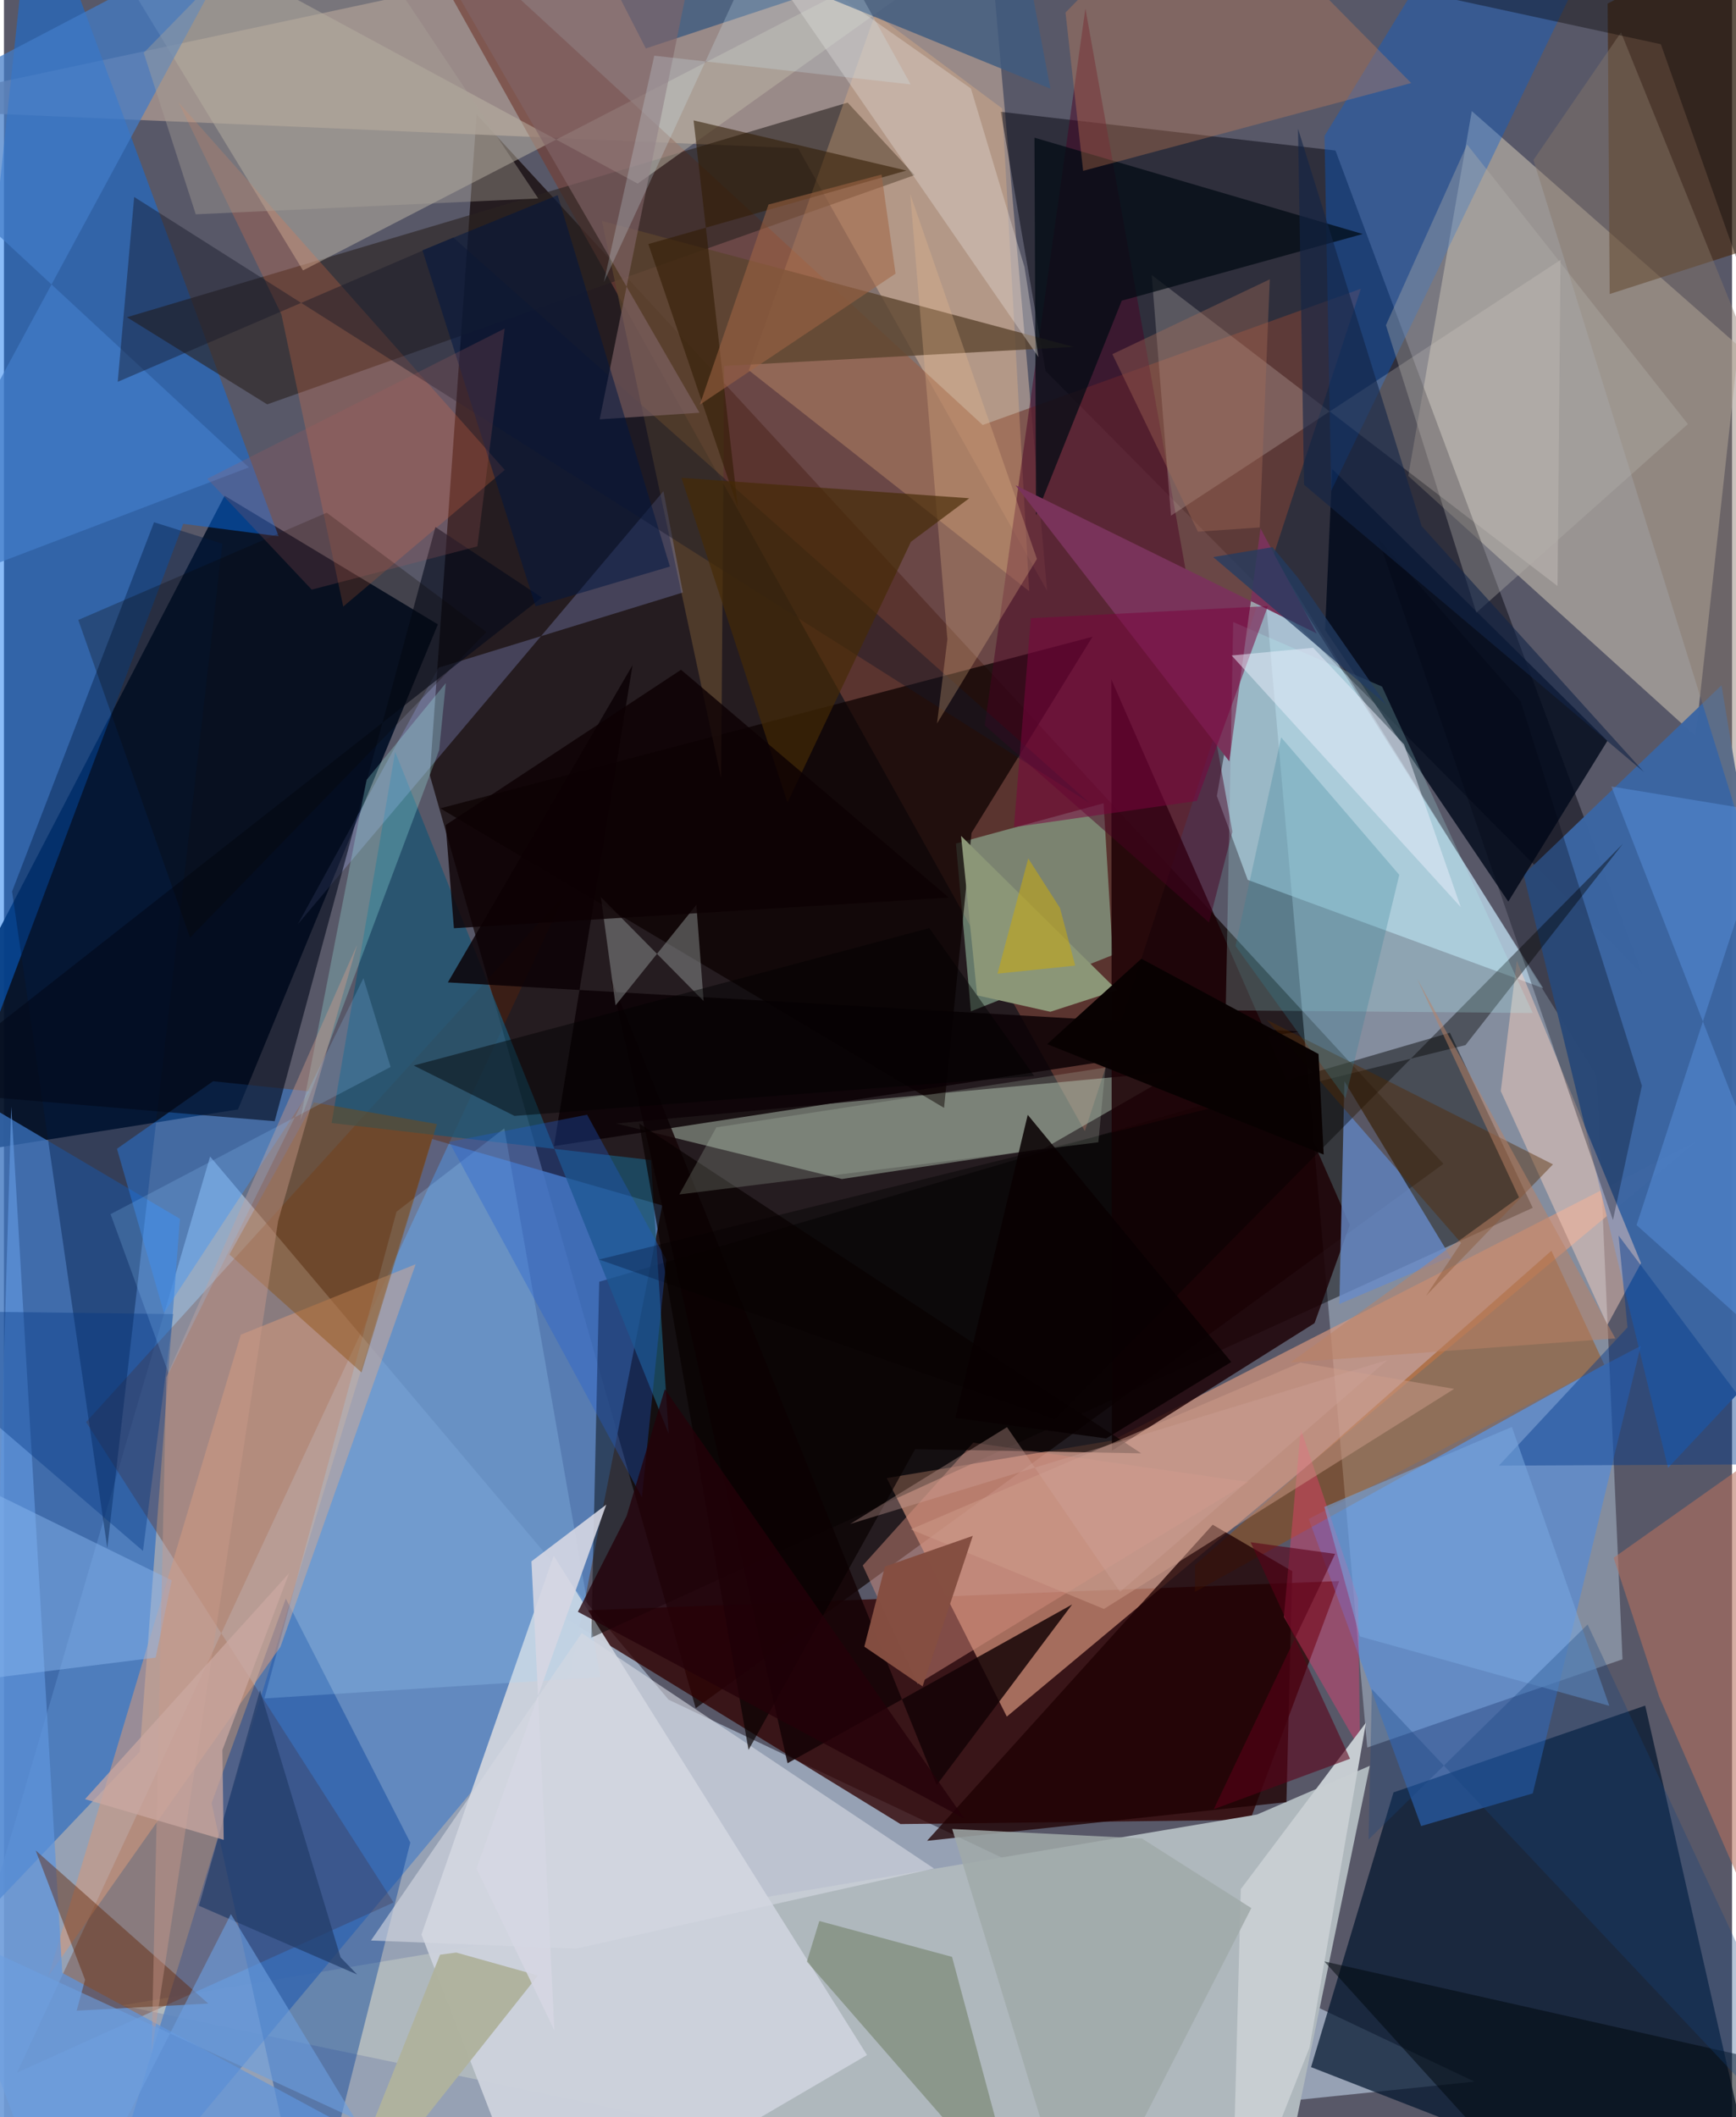 <svg xmlns="http://www.w3.org/2000/svg" width="228" height="278" viewBox="0 0 836 1024"><path fill="#585868" d="M0 0h836v1024H0z"/><path fill="#b0c0d6" fill-opacity=".698" d="M321.528 822.075l389.89 184.736L-54.644 1086 99.727 559.38z"/><path fill="#150808" fill-opacity=".753" d="M206.014 374.946L334.66 826.187 696.374 562.91 228.667 55.343z"/><path fill="#041127" fill-opacity=".945" d="M209.92 301.985L106.742 239.76-62 564.423l175.215-27.831z"/><path fill="#d3ebff" fill-opacity=".357" d="M659.504 845.219l123.504-42.675-12.573-282.206-162.752-261.73z"/><path fill="#2f0000" fill-opacity=".765" d="M645.956 764.71L266.37 779.483l167.333 102.754 169.216-2.05z"/><path fill="#afb8bd" d="M57.052 969.938l549.136-92.305 54.558-23.577L612.791 1086z"/><path fill="#a8958f" fill-opacity=".812" d="M504.633 285.722L384.221 71.752-62 52.554 474.043-62z"/><path fill="#5884c1" fill-opacity=".835" d="M42.978 1086L274.05 809.362l44.404-226.332-111.417-32.156z"/><path fill="#d0c8b7" fill-opacity=".537" d="M818.394 356.058L679.35 230.179l30.744-176.46L839.16 167.35z"/><path fill="#00000c" fill-opacity=".471" d="M644.146 72.813l148.5 398.394-288.739-291.834-21.65-125.288z"/><path fill="#00152d" fill-opacity=".706" d="M853.41 1085.94l-59.427-261.003-121.753 41.986-39.892 132.87z"/><path fill="#d8977e" fill-opacity=".675" d="M485.157 830.254L427.063 714.9l109.03-18.167L818.349 552.35z"/><path fill="#724037" fill-opacity=".682" d="M473.492 205.554l182.935-65.897L522.893 547.08 182.746-62z"/><path fill="#0771ef" fill-opacity=".471" d="M132.867 259.38L14.136-62-62 649.393 86.727 253.361z"/><path fill="#cdd2dc" fill-opacity=".969" d="M417.516 993.95L260.141 1086l-58.18-150.29 63.986-183.307z"/><path fill-opacity=".455" d="M284.14 792.073l3.831-172.14 411.523-120.44 40.075 84.681z"/><path fill="#c9ecff" fill-opacity=".529" d="M608.253 262.25L586.77 384.99l14.924 40.573 142.97 52.433z"/><path fill="#3972be" fill-opacity=".773" d="M-62 981.463V502.566l147.119 86.926-19.446 257.811z"/><path fill="#adc0ae" fill-opacity=".49" d="M503.118 555.516l65.044-37.438-271.926 25.332 109.122 26.83z"/><path fill="#3b66a3" fill-opacity=".973" d="M805.038 709.943l75.581-80.492-49.73-297.984-95.714 91.584z"/><path fill="#6d2200" fill-opacity=".298" d="M188.492 920.166L6.338 1002.45l265-569.949L39.75 687.807z"/><path fill="#93b89d" fill-opacity=".596" d="M531.95 388.517l-71.417 19.466 7.245 81.169 68.647-27.246z"/><path fill="#0a0000" fill-opacity=".714" d="M526.597 307.987l-315.51 82.982 243.706 144.868 13.31-133.006z"/><path fill="#2b2321" fill-opacity=".612" d="M59.484 153.44L408.153 49.629l32.4 35.064-313.21 110.884z"/><path fill="#1c0004" fill-opacity=".82" d="M535.986 701.643l-.27-373.063 115.357 263.878-17.054 47.518z"/><path fill="#bdb5a5" fill-opacity=".502" d="M27.338-62l117.329 192.794L517.867-62 306.584 88.795z"/><path fill="#3389ff" fill-opacity=".396" d="M739.592 867.405l52.231-216.42-160.611 83.694 54.38 148.518z"/><path fill="#01091b" fill-opacity=".804" d="M775.705 358.318L642.569 226.84l-3.443 77.836 88.625 131.393z"/><path fill="#003e97" fill-opacity=".416" d="M196.575 891.187l-60.228-118.004-35.88 98.962L147.477 1086z"/><path fill="#9d4900" fill-opacity=".439" d="M576.238 756.908l172.363-151.96 25.589 55.078-198.035 109.902z"/><path fill="#678ac8" fill-opacity=".804" d="M648.479 522.985l52.032 86.124-2.283-.568-52.214 22.167z"/><path fill="#005dd7" fill-opacity=".369" d="M759.726-6.321L642.079 237.378l-3.232-171.634L698.47-31.74z"/><path fill="#472303" fill-opacity=".557" d="M898 103.183l-121.184 39.022-.994-140.47L898-62z"/><path fill="#d2987d" fill-opacity=".573" d="M133.769 796.498L21.551 955.661l93.054-310.14 84.56-34.053z"/><path fill="#ffc384" fill-opacity=".259" d="M496 285.969L482.917 52.47 421.532 6.675l-61.195 172.416z"/><path fill="#1e0002" fill-opacity=".765" d="M584.753 737.448l-138.195 152.89 173.864-18.71 2.82-111.689z"/><path fill="#490022" fill-opacity=".471" d="M523.175 4.141l71.09 398.149-11.297 43.871-108.486-95.299z"/><path fill="#5f94db" fill-opacity=".729" d="M3.538 535.24L28.21 954.236 272.563 1086l-284.016-36.094z"/><path fill="#fff5ed" fill-opacity=".2" d="M555.24 132.99l9.33 116.42L753 125.74l-1.418 157.718z"/><path fill="#ffd5c2" fill-opacity=".443" d="M791.96 610.923l-60.096-146.209-7.75 63.021 51.563 113.144z"/><path fill="#1b5572" fill-opacity=".745" d="M321.566 693.44L189.238 363.635 158.51 543.167l154.486 17.923z"/><path fill="#d58f80" fill-opacity=".459" d="M442.053 814.464l-26.594-57.284 53.494-59.41 133.07 19.025z"/><path fill="#5a432e" fill-opacity=".776" d="M517.454 167.775l-228.18-60.906 57.677 269.55 1.51-199.428z"/><path fill="#140305" fill-opacity=".835" d="M293.69 473.562l85.382 379.243 137.673-76.775-65.55 87.378z"/><path fill="#a3b0ff" fill-opacity=".255" d="M210.275 322.929l118.156-36.35-9.397-49.01-176.791 209.325z"/><path fill="#657456" fill-opacity=".482" d="M388.44 948.743l6.017-19.62 64.2 17.346 32.074 119.636z"/><path fill="#010b12" fill-opacity=".722" d="M657.328 113.183L498.53 66.593l.758 182.653 41.466-103.821z"/><path fill="#a5d8ff" fill-opacity=".227" d="M125.996 821.475l63.907-235.416 52.154-40.314 46.45 265.41z"/><path fill="#0a0104" fill-opacity=".82" d="M266.086 554.317l38.02-232.637-89.355 153.473 411.95 23.758z"/><path fill="#001942" fill-opacity=".404" d="M3.922 431.195l46.071 317.54 55.666-485.78-33.044-10.357z"/><path fill="#b6705f" fill-opacity=".573" d="M778.708 753.436l22.068 67.276L898 1043.304V669.057z"/><path fill="#ff7945" fill-opacity=".227" d="M242.286 227.293L84.516 49.62l49.686 102.378 29.94 141.377z"/><path fill="#d48256" fill-opacity=".322" d="M680.786 40.173L579.93-62 513.555 6.08l8.52 76.554z"/><path fill="#d4d8e2" fill-opacity=".616" d="M177.546 938.563l99.128 3.922 173.275-38.752-170.424-113.858z"/><path fill="#2785f8" fill-opacity=".4" d="M77.383 635.01l70.387-107.165-46.586-4.884-46.511 32.65z"/><path fill="#602101" fill-opacity=".431" d="M39.235 957.543l-23.898-62.565 83.5 74.07-63.665 3.444z"/><path fill="#79335a" d="M607.88 255.596l-15.092 112.667-103.404-133.548 145.669 71.664z"/><path fill="#417bc7" fill-opacity=".722" d="M-62 294.834l180.483-68.774L-62 58.798 115.988-34.4z"/><path fill="#ff3d76" fill-opacity=".357" d="M656.052 846.146l-.974-73.04-27.72-81.937-8.18 90.896z"/><path fill="#010413" fill-opacity=".298" d="M664.694 260.216L778.388 590.11l14.01-64.969-58.686-186.036z"/><path fill="#030919" fill-opacity=".6" d="M208.729 254.915l-77.772 287.378L-43.55 527.58l303.714-238.575z"/><path fill="#020000" fill-opacity=".404" d="M707.034 505.498l76.122-97.347-274.729 278.311-220.526-77.27z"/><path fill="#8b9677" d="M538.512 478.904l-75.495-74.61 7.787 77.128 35.403 7.937z"/><path fill="#b5feff" fill-opacity=".204" d="M739.601 489.954l-148.55-1.274 3.624-187.824 72.009 31.227z"/><path fill="#141726" fill-opacity=".42" d="M525.182 388.37L63.002 95.269l-7.97 89.412 162.285-69.82z"/><path fill="#c8ced2" fill-opacity=".984" d="M631.602 990.317l27.297-157.136-60.54 80.5L593.785 1086z"/><path fill="#a0aaa8" fill-opacity=".843" d="M458.716 884.614l91.776 4.577 52.95 33.69L520.154 1086z"/><path fill="#e1d9d3" fill-opacity=".388" d="M493.708 129.16l6.764 43.568-143.4-207.648L467.8 42.81z"/><path fill="#3e5a80" fill-opacity=".808" d="M491.196-36.421l-180.68 59.847-39.243-76.586 234.994 96.066z"/><path fill="#9ea5a6" fill-opacity=".435" d="M295.892 486.25l-7.109-52.37 49.694 50.29-3.513-46.523z"/><path fill="#1f5dd4" fill-opacity=".325" d="M308.625 724.23l11.82-114.954-38.335-70.135-66.747 13.15z"/><path fill="#816568" fill-opacity=".631" d="M288.186 202.83L341.895-62H185.162l151.303 261.623z"/><path fill="#ecbe90" fill-opacity=".275" d="M451.383 349.92l5.024-40.676-17.98-215.323 61.296 176.426z"/><path fill="#033a8c" fill-opacity=".439" d="M863.87 708.192l-82.764-110.615 4.324 44.44-62.235 66.862z"/><path fill="#301b00" fill-opacity=".553" d="M311.737 118.044l124.82-35.549-102.934-24.262 21.42 187.222z"/><path fill="#080000" fill-opacity=".682" d="M550.158 702.919l-109.368-2.004-80.582 145.456-52.915-302.98z"/><path fill="#a8fff8" fill-opacity=".251" d="M143.334 542.007l67.211-179.199 3.21-32.42-38.314 46.805z"/><path fill="#887669" fill-opacity=".439" d="M739.928 77.386l120.01 385.856 2.05-250.449-79.706-197.128z"/><path fill="#8bb7ef" fill-opacity=".463" d="M81.16 764.35l-7.774 37.36L-62 818.68V694.126z"/><path fill="#c8ddca" fill-opacity=".196" d="M529.441 552.476L326.723 577.7l17.915-32.44 188.221-28.91z"/><path fill="#afb29e" fill-opacity=".992" d="M258.343 955.474L154.894 1086l56.084-140.565 7.825-1.055z"/><path fill="#462b05" fill-opacity=".667" d="M327.745 231.107l139.231 9.888-28.213 21.057-59.718 126.132z"/><path fill="#894901" fill-opacity=".392" d="M149.93 533.218l-40.846 73.535 63.891 57.033 36.474-120.115z"/><path fill="#5f9be8" fill-opacity=".404" d="M789.81 592.54l64.986-199.443-77.177-12.708L898 689.401z"/><path fill="#01090e" fill-opacity=".525" d="M898 1006.98l-259.23-58.293 98.368 108.55 89.29 28.763z"/><path fill="#b5b2ac" fill-opacity=".357" d="M712.308 296.305l102.326-91.2L707.815 69.888l-39.256 87.39z"/><path fill="#7b043d" fill-opacity=".525" d="M611.461 293.142l-114.683 5.86-8.185 101.063 88.456-12.678z"/><path fill="#542800" fill-opacity=".424" d="M610.874 493.236l94.048 107.934-16.96 25.54 61.406-63.547z"/><path fill="#cb9b89" fill-opacity=".424" d="M78.533 666.16l-7.125 326.836 61.221-402.432 38.197-133.567z"/><path fill="#77a6de" fill-opacity=".573" d="M729.485 690.158l47.138 134.893-120.716-33.57-17.14-62.641z"/><path fill="#cd9d8b" fill-opacity=".486" d="M532.148 778.2l169.407-106.444-74.404-12.684-188.489 80.633z"/><path fill="#854e41" fill-opacity=".988" d="M416.221 796.423l9.973-38.73 42.51-14.852-24.308 72.8z"/><path fill="#001740" fill-opacity=".518" d="M267.857 94.402l-65.413 26.638 54.752 172.204 64.978-19.22z"/><path fill="#308196" fill-opacity=".275" d="M675.02 423.137l-26.028 108.048-53.219-73.666 22.118-100.86z"/><path fill="#122446" fill-opacity=".612" d="M628.952 234.459L793.36 373.38 685.858 254.478l-59.82-192.18z"/><path fill="#223d69" fill-opacity=".714" d="M94.328 921.75l76.52 33.23-7.994-8.257-38.991-129.199z"/><path fill="#0d0003" fill-opacity=".808" d="M327.557 323.938l129.548 110.193-239.427 14.809-4-49.894z"/><path fill="#d5d7e3" fill-opacity=".898" d="M255.183 755.173l36.198-27.434-62.793 175.95 37.696 78.361z"/><path fill="#a16645" fill-opacity=".545" d="M336.652 195.716l94.679-63.37-6.782-47.92-54.685 14.499z"/><path fill="#003682" fill-opacity=".376" d="M81.935 635.583L-62 633.773l44.956 43.792 84.302 72.565z"/><path fill="#240008" fill-opacity=".761" d="M277.65 779.564l186.903 99.966-144.841-207.654-18.491 61.361z"/><path fill="#6c9ee0" fill-opacity=".612" d="M-29.365 932.949l199.182 91.795-60.024-98.93L27.992 1086z"/><path fill="#e8edfa" fill-opacity=".514" d="M704.784 438.78L593.912 317.036l39.434-3.731 43.99 46.73z"/><path fill="#caa8a2" fill-opacity=".725" d="M39.222 870.194l67.08 19.674-.63-43.397 32.25-85.562z"/><path fill="#a9a297" fill-opacity=".396" d="M258.467 95.98L153.09-62 67.615 25.546l25.172 78.107z"/><path fill="#5b0018" fill-opacity=".576" d="M585.256 875.053l65.956-24.413-48.133-104.716 40.892 5.64z"/><path fill="#c2a716" fill-opacity=".592" d="M518.242 467.019l-7.36-27.835-15.363-23.984-14.873 55.727z"/><path fill="#080600" fill-opacity=".267" d="M233.356 305.706l-77.201-57.725-120.197 51.865 54.065 153.682z"/><path fill="#16427e" fill-opacity=".306" d="M661.76 816.96L898 1067.808 766.125 785.712 660.167 889.705z"/><path fill="#030000" fill-opacity=".365" d="M898 294.25L801.566 21.384 680.386-4.848 898-62z"/><path fill="#bb8264" fill-opacity=".51" d="M732.936 579.116l-49.298-105.793 95.902 174.02-157.18 11.652z"/><path fill="#a66e59" fill-opacity=".38" d="M607.509 255.107l-29.897 2.053-41.385-85.862 76.145-36.2z"/><path fill="#93ccff" fill-opacity=".208" d="M51.569 587.249l135.48-71.199-13.149-42.926L79.651 664.22z"/><path fill="#d0a39c" fill-opacity=".349" d="M669.195 657.816L539.928 769.924l-54.683-79.659-75.844 46.807z"/><path fill="#090002" fill-opacity=".859" d="M460.273 685.758l72.963 9.973 60.495-36.987L495.274 539.2z"/><path fill="#ad5d5b" fill-opacity=".224" d="M242.241 158.89l-143.9 72.658 50.547 53.632 80.148-20.923z"/><path fill="#090202" fill-opacity=".984" d="M504.686 505.02l45.548-41.32 85.715 46.08 2.501 48.65z"/><path fill="#223b62" fill-opacity=".745" d="M613.694 264.63l-28.711 4.797 83.697 71.357-42.615-61.233z"/><path fill="#d4effe" fill-opacity=".227" d="M314.606 26.945l124.041 13.878L381.6-62l-91.379 198.438z"/><path fill-opacity=".447" d="M246.998 539.732l-48.777-24.387 249.44-66.46 50.74 71.53z"/></svg>